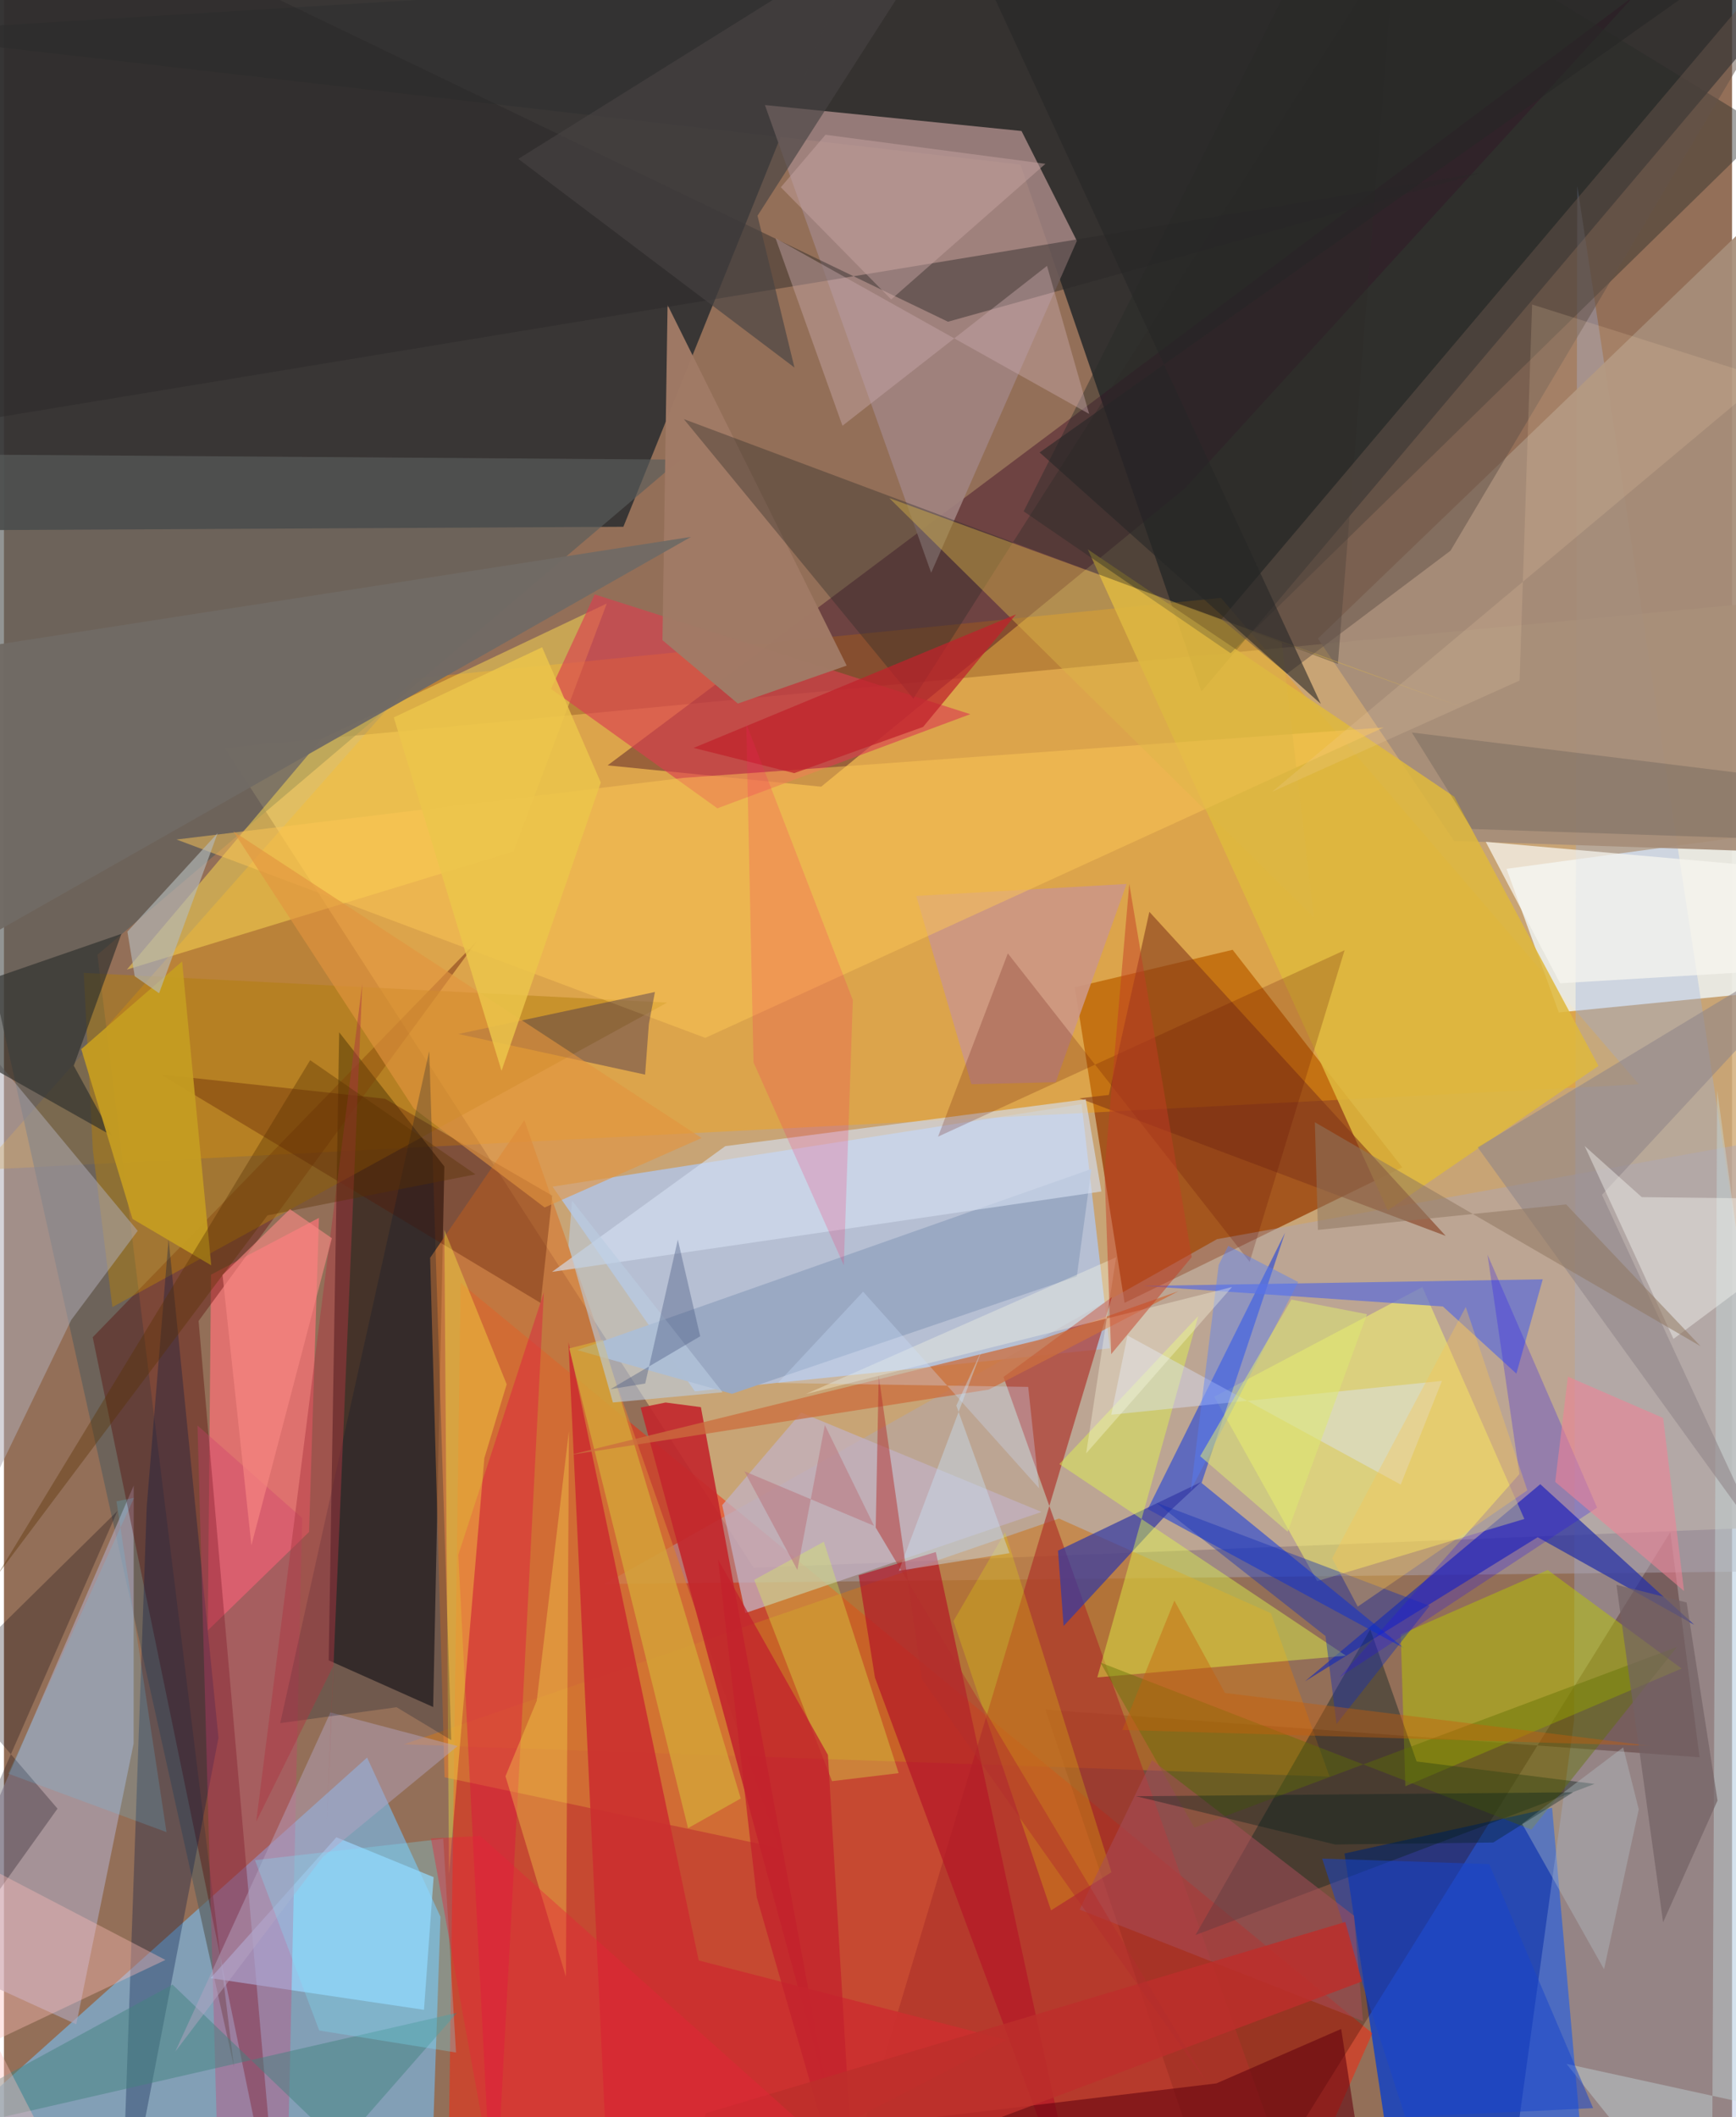 <svg xmlns="http://www.w3.org/2000/svg" width="228" height="278" viewBox="0 0 836 1024"><path fill="#936f58" d="M0 0h836v1024H0z"/><path fill="#d2ae7b" fill-opacity=".847" d="M856.05 738.57l32.15-450.789-781.352 73.973 255.81 396.526z"/><path fill="#02101b" fill-opacity=".643" d="M-62 15.965L491.768 79.6l87.525 254.861L898-42.666z"/><path fill="#333" fill-opacity=".933" d="M299.66 254.787l116.757-289.44L-9.344-62-62 256.683z"/><path fill="#0f41c5" fill-opacity=".82" d="M748.95 874.35l-100.452 22.124 21.956 146.463L767.579 1086z"/><path fill="#79bae9" fill-opacity=".647" d="M211.17 927.068l-35.494-77.007L-62 1063.072l269.356-25.084z"/><path fill="#aecbfb" fill-opacity=".706" d="M535.04 652.12l-13.708-118.052-255.943 39.874 68.86 99.004z"/><path fill="#fe2007" fill-opacity=".475" d="M215.075 1044.426l5.835-423.976 441.094 362.983L616.624 1086z"/><path fill="#9b4309" fill-opacity=".8" d="M542.12 630.154l-24.057-152.656L594.4 459.39l82.051 105.225z"/><path fill="#ffa600" fill-opacity=".357" d="M198.55 328.164l390.197-38.994 202.196 235.283-802.45 41.387z"/><path fill="#060205" fill-opacity=".553" d="M157.093 803.058l5.076-303.772 50.882 64.904-5.408 261.434z"/><path fill="#f2fafe" fill-opacity=".769" d="M844.153 404.305L726.898 420.22l25.292 69.454L898 475.312z"/><path fill="#98b1e3" fill-opacity=".329" d="M724.651 1086L898 991.17 761.142 89.966l-1.572 742.29z"/><path fill="#390021" fill-opacity=".4" d="M571.413 236.092L788.62-1.978l-496.6 372.17 103.333 10.303z"/><path fill="#320700" fill-opacity=".302" d="M503.809 826.89l316.48 23.062-14.16-108.884L591.311 1086z"/><path fill="#5a5d5b" fill-opacity=".659" d="M45.202 461.798l281.904-239.484L-62 219.518l173.3 780.246z"/><path fill="#a08381" fill-opacity=".894" d="M519.051 116.51l-70.494 160.52-80.424-226.222 124.14 12.555z"/><path fill="#afa8b7" fill-opacity=".455" d="M290.536 766.145l296.316-166.809L898 543.136l-55.816 216.987z"/><path fill="#a68d79" fill-opacity=".933" d="M635.66 308.835L898 56.388l-8.888 356.704-187.575-6.33z"/><path fill="#aea5ba" fill-opacity=".647" d="M62.725 843.301L34.985 979.08l-70.773-32.304 98.557-228.259z"/><path fill="#f67276" fill-opacity=".757" d="M98.588 788.612l1.58-172.097 52.217-27.473-4.783 151.905z"/><path fill="#550300" fill-opacity=".369" d="M94.152 638.916l38.898 445.036-90.115-437.174 185.804-191.496z"/><path fill="#ca7621" fill-opacity=".569" d="M193.333 843.675l447.962 15.62-28.387-79.04-102.521-45.8z"/><path fill="#d77c36" fill-opacity=".69" d="M374.886 893.818L213.15 859.615l-6.975-251.259 45.579-66.587z"/><path fill="#ae322a" fill-opacity=".663" d="M535.977 627.371L398.642 1086l223.158-31.298-138.256-388.698z"/><path fill="#2732a7" fill-opacity=".729" d="M743.226 717.858l74.487 67.99-75.743-42.349-112.547 69.685z"/><path fill="#fdfe67" fill-opacity=".475" d="M686.193 622.497l49.332 112.163-100.234 30.067-49.792-89.155z"/><path fill="#0230e8" fill-opacity=".498" d="M677.402 797.233l-124.055-67.34 66.405-133.658-40.37 121.032z"/><path fill="#f7d551" fill-opacity=".529" d="M291.624 291.902l-137.896 65.403-94.27 111.663 187.097-57.124z"/><path fill="#b7c700" fill-opacity=".486" d="M811.608 807.018l-64.77-47.648-71.109 31.098 2.213 73.506z"/><path fill="#db3e4f" fill-opacity=".631" d="M345.14 390.95l122.345-45.526L285.781 287.5l-21.145 45.691z"/><path fill="#9bd6fe" fill-opacity=".71" d="M203.2 972.073l4.659-64.163-47.053-19.274-60.85 68.13z"/><path fill="#b27f0b" fill-opacity=".478" d="M38.592 470.546l282.257 14.364L52.46 632.197l-9.45-75.867z"/><path fill="#afabb5" fill-opacity=".525" d="M32.55 638.426l32.16-43.124-121.225-146.214L-14.06 735.03z"/><path fill="#0e2221" fill-opacity=".42" d="M683.408 851.964l-22.434-63.91-84.528 147.853 193.062-73.081z"/><path fill="#deb83d" fill-opacity=".867" d="M524.317 265.704l145.107 319.729 101.947-69.889-69.749-130.192z"/><path fill="#282c29" fill-opacity=".427" d="M593.406 315.944L493.3 247.312 649.25-62 852.63 62.355z"/><path fill="#823819" fill-opacity=".576" d="M697.467 597.752L554.116 441.02l-19.594 88.558-14.194 1.638z"/><path fill="#5c6cda" fill-opacity=".698" d="M551.217 621.965l193.208-3.212-12.758 45.612-35.557-32.47z"/><path fill="#cc9783" fill-opacity=".929" d="M441.342 433.345l101.747-5.808-34.28 95.89-40.794.969z"/><path fill="#9aa9c3" fill-opacity=".988" d="M526.086 565.387l-248.732 87.61 74.835 21.15 166.82-56.79z"/><path fill="#3339a4" fill-opacity=".706" d="M579.04 716.852l-69.12 33.152 2.706 36.459 50.749-55.002z"/><path fill="#c3b2c2" fill-opacity=".749" d="M385.679 683.216l-38.21 44.763 11.182 52.2 143.289-48.902z"/><path fill="#d5e0f1" fill-opacity=".631" d="M265.13 615.167l265.766-38.882-7.552-44.613-174.375 22.676z"/><path fill="#e4fe4a" fill-opacity=".427" d="M528.933 811.295l48.834-174.758-67.2 71.573 138.67 92.7z"/><path fill="#c2272d" fill-opacity=".906" d="M308.017 680.789l12.061-2.434 17.08 2.226 62.17 336.67z"/><path fill="#001644" fill-opacity=".314" d="M103.785 840.488L56.521 1086l12.55-357.35 10.571-129.284z"/><path fill="#fdc756" fill-opacity=".494" d="M328.715 376.23L83.503 406.045l255.769 95.941L667.43 351.861z"/><path fill="#a17a66" fill-opacity=".976" d="M318.564 309.638l36.485 30.656 52.634-18.367-86.646-174.415z"/><path fill="#b41527" fill-opacity=".678" d="M421.36 811.371l-7.881-49.44 37.333-11.27L523.211 1086z"/><path fill="#cc2f2f" fill-opacity=".898" d="M293.607 1086l-20.53-436.839 63.03 299.033 148.989 38.432z"/><path fill="#2c2a28" fill-opacity=".365" d="M672.912-27.86L439.944 337.92l-111.05-135.215 316.424 118.398z"/><path fill="#cf3c71" fill-opacity=".325" d="M137.14 1052.824l-33.014 17.663-10.491-381.03 50.61 44.74z"/><path fill="#3e2c50" fill-opacity=".416" d="M310.17 519.76l1.818-24.492 2.939-15.478-95.104 20.315z"/><path fill="#c9e0e1" fill-opacity=".4" d="M828.782 527.274L898 1029.328l-142.11-31.11L826.2 1086z"/><path fill="#2a2828" fill-opacity=".443" d="M4.602-62l452.083 217.599 257.92-72.024-776.605 128z"/><path fill="#561300" fill-opacity=".329" d="M184.37 531.438l-108.687-11.77L259.636 630.2l5.631-51.885z"/><path fill="#152fb5" fill-opacity=".416" d="M689.704 776.695l-45.057 57.135-5.308-42.53-81.923-64.521z"/><path fill="#2d2f2c" fill-opacity=".647" d="M33.78 515.447l23.04-63.776-110.044 38.067 105.522 59.597z"/><path fill="#dcb746" fill-opacity=".427" d="M633.716 443.758L618.18 310.814l88.505 31.68-278.37-101.573z"/><path fill="#908588" fill-opacity=".573" d="M898 443.19L712.965 554.939l137.906 190.848-77.791-167.903z"/><path fill="#dce5fe" fill-opacity=".416" d="M543.544 645.927l-7.891 38.328 160.015-16.371-19.954 50.173z"/><path fill="#64020f" fill-opacity=".576" d="M586.55 1007.666l60.362-26.338L663.027 1086l-305.065-50.947z"/><path fill="#64534a" fill-opacity=".522" d="M699.808 266.347l-79.079 59.507-31.724-26.363L894.806-62z"/><path fill="#c9a9ac" fill-opacity=".439" d="M405.646 205.922l-32.35-90.646 151.689 84.92-20.383-71.597z"/><path fill="#c59d22" fill-opacity=".937" d="M100.27 611.994l-38.08-22.459-24.8-82.103L86.185 465z"/><path fill="#e20843" fill-opacity=".353" d="M250.919 824.754L236.882 1086l-17.075-333.988L261.2 625.017z"/><path fill="#d5a938" fill-opacity=".733" d="M330.932 884.217l-57.484-232.044 16.275-4.115 66.724 221.808z"/><path fill="#250fef" fill-opacity=".255" d="M646.034 811.316l87.102-98.349-15.445-106.145 53.032 122.357z"/><path fill="#fff945" fill-opacity=".337" d="M232.403 705.226l10.808-35.693-30.175-74.725 2.263 311.732z"/><path fill="#f7f5ee" fill-opacity=".737" d="M845.65 418.583L898 466.917l-145.21 8.649-35.928-68.39z"/><path fill="#44837f" fill-opacity=".49" d="M-62 1038.038L81.548 959.87l81.234 78.032 56.386-64.373z"/><path fill="#5e0d00" fill-opacity=".216" d="M602.649 610.326L485.64 461.12l-33.746 88.626 196.666-90.155z"/><path fill="#bacde1" fill-opacity=".596" d="M347.686 673.401l-72.84-92.661-1.76 21.809 21.507 75.784z"/><path fill="#cb6e3e" fill-opacity=".757" d="M476.426 672.094L273.38 703.8l228.96-56.124 65.887-23.18z"/><path fill="#ffef54" fill-opacity=".306" d="M271.877 956.155l-29.257-97.041 15.133-36.524 15.557-130.387z"/><path fill="#f8f8f3" fill-opacity=".412" d="M764.692 554.284l42.961 93.29L898 580.22l-105.688-1.208z"/><path fill="#efee00" fill-opacity=".224" d="M506.546 923.965l29.24-18.46-51.439-164.402-24.996 42.954z"/><path fill="#b6bbbb" fill-opacity=".639" d="M103.375 402.94l-28.333 77.47-11.779-8.25-3.546-21.556z"/><path fill="#b5a4c2" fill-opacity=".463" d="M219.466 844.52l-61.539-16.279-75.044 164.04 71.262-94.008z"/><path fill="#1844ca" fill-opacity=".518" d="M677.924 1023.959l90.863-4.334-50.294-118.03-80.778-2.661z"/><path fill="#e3943f" fill-opacity=".627" d="M337.51 550.41l-75.942 33.606-63.29-47.838-87.307-134.075z"/><path fill="#07162f" fill-opacity=".247" d="M216.38 841.64l-26.449-15.91-56.27 7.676 72.076-325.063z"/><path fill="#617001" fill-opacity=".42" d="M738.95 884.913l70.47-88.363-233.548 87.434-45.415-79.864z"/><path fill="#a74e5b" fill-opacity=".522" d="M520.356 923.6l137.125 53.943-4.354-50.966-97.754-75.274z"/><path fill="#0b020d" fill-opacity=".271" d="M54.9 730.827L-62 997.634l87.914-122.86-53.596-62.506z"/><path fill="#dbfe51" fill-opacity=".306" d="M400.578 861.486l32.241-3.876-36.186-111.932-33.671 18.427z"/><path fill="#474343" fill-opacity=".651" d="M364.555 104.35l17.864 73.414L248.833 76.856 471.16-62z"/><path fill="#c0222b" fill-opacity=".725" d="M444.654 351.59l-62.337 22.345-48.667-12.201 155.946-64.576z"/><path fill="#f38295" fill-opacity=".557" d="M812.769 769.519l-10.103-83.703-46.076-19.99-6.14 50.915z"/><path fill="#ffbeb9" fill-opacity=".38" d="M78.105 947.946L-62 874.926l99.427 193.77L-62 1014.273z"/><path fill="#fd2062" fill-opacity=".196" d="M362.607 513.812l43.691 98.17 4.36-128.287-51.547-133.65z"/><path fill="#c3222c" fill-opacity=".753" d="M398.614 848.791l-53.157-94.577L364.179 917.6l48.576 168.4z"/><path fill="#c8a5a4" fill-opacity=".459" d="M429.212 144.832l74.626-65.597-106.403-14.048-21.61 25.38z"/><path fill="#547efd" fill-opacity=".408" d="M592.259 602.566l33.867 17.52-51.962 100.663 13.494-108.997z"/><path fill="#716b65" fill-opacity=".965" d="M332.375 259.677L-51.793 319.3l10.527 511.007L-62 483.723z"/><path fill="#ab3842" fill-opacity=".478" d="M159.298 805.829l-3.036 74.834 17.079-404.782-51.302 405.155z"/><path fill="#ffffe7" fill-opacity=".325" d="M387.871 674.276l150.148-66.15-14.486 94.844 70.56-80.478z"/><path fill="#272627" fill-opacity=".584" d="M898-62L458.968-44.819l178.096 385.272-136.046-121.615z"/><path fill="#c9e5f8" fill-opacity=".404" d="M460.723 679.844l12.456-27.106-40.243 107.002 53.526-8.532z"/><path fill="#f7d4ae" fill-opacity=".176" d="M739.271 147.266l-6.062 181.893-119.653 53.777L852.232 183.02z"/><path fill="#b8c6cb" fill-opacity=".361" d="M774.071 952.458l-39.626-70.362 48.888-36.941 7.54 29.977z"/><path fill="#fbc551" fill-opacity=".345" d="M736.974 720.83l-29.797-88.679-64.641 121.534 12.378 23.383z"/><path fill="#c33c25" fill-opacity=".482" d="M535.637 654.964l38.972-46.97-30.217-180.49-11.985 138.744z"/><path fill="#583100" fill-opacity=".376" d="M148.132 512.782l79.95 55.217-100.58 19.813L-3.24 761.88z"/><path fill="#001e1c" fill-opacity=".345" d="M759.105 866.867l-211.4 1.907 96.259 23.354 76.52-.964z"/><path fill="#071222" fill-opacity=".141" d="M898 407.264v-26.238l-216.91-26.745 29.057 46.676z"/><path fill="#bb7981" fill-opacity=".588" d="M397.121 689.235l-13.287 70.111-25.623-47.736 62.72 26.381z"/><path fill="#bc2f2b" fill-opacity=".843" d="M648.908 929.58l-309.271 92.487L317.602 1086l339.365-127.634z"/><path fill="#dde871" fill-opacity=".533" d="M621.02 740.854l-42.33-36.559 44.155-75.742 36.56 7.085z"/><path fill="#fa8983" fill-opacity=".616" d="M105.742 616.667l13.963 130.75 38.937-148.543-20.278-14.052z"/><path fill="#b32e2c" fill-opacity=".482" d="M421.735 738.848l1.442-73.537 20.839 146.774 138.15 195.622z"/><path fill="#c65e0c" fill-opacity=".408" d="M541.002 836.719l25.22-62.558 24.448 44.647 205.75 25.59z"/><path fill="#60d0fb" fill-opacity=".184" d="M78.623 886.127L54.432 726.124l8.49-1.667L2.067 857.84z"/><path fill="#7ae6ff" fill-opacity=".278" d="M212.514 889.362l-91.096 10.322 31.107 82.41L218.7 992.73z"/><path fill="#e8233b" fill-opacity=".388" d="M399.988 1039.49l-163 17.119-30.418-167.417 23.892-1.174z"/><path fill="#736265" fill-opacity=".698" d="M828.971 870.876l-14.943-95.808-33.947-8.54 22.562 163.23z"/><path fill="#cfe2ff" fill-opacity=".302" d="M500.738 719.79l-5.232-48.992-121.073-1.911 41.2-44.153z"/><path fill="#8f7661" fill-opacity=".533" d="M634.17 542.785l1.493 52.078 120.077-12.326 65.072 68.61z"/><path fill="#40527c" fill-opacity=".361" d="M293.426 671.889l43.395-25.58-10.823-46.744-15.773 69.59z"/><path fill="#ecc54b" fill-opacity=".831" d="M288.74 378.494l-48.026 139.424-52.129-170.922 71.762-33.945z"/></svg>